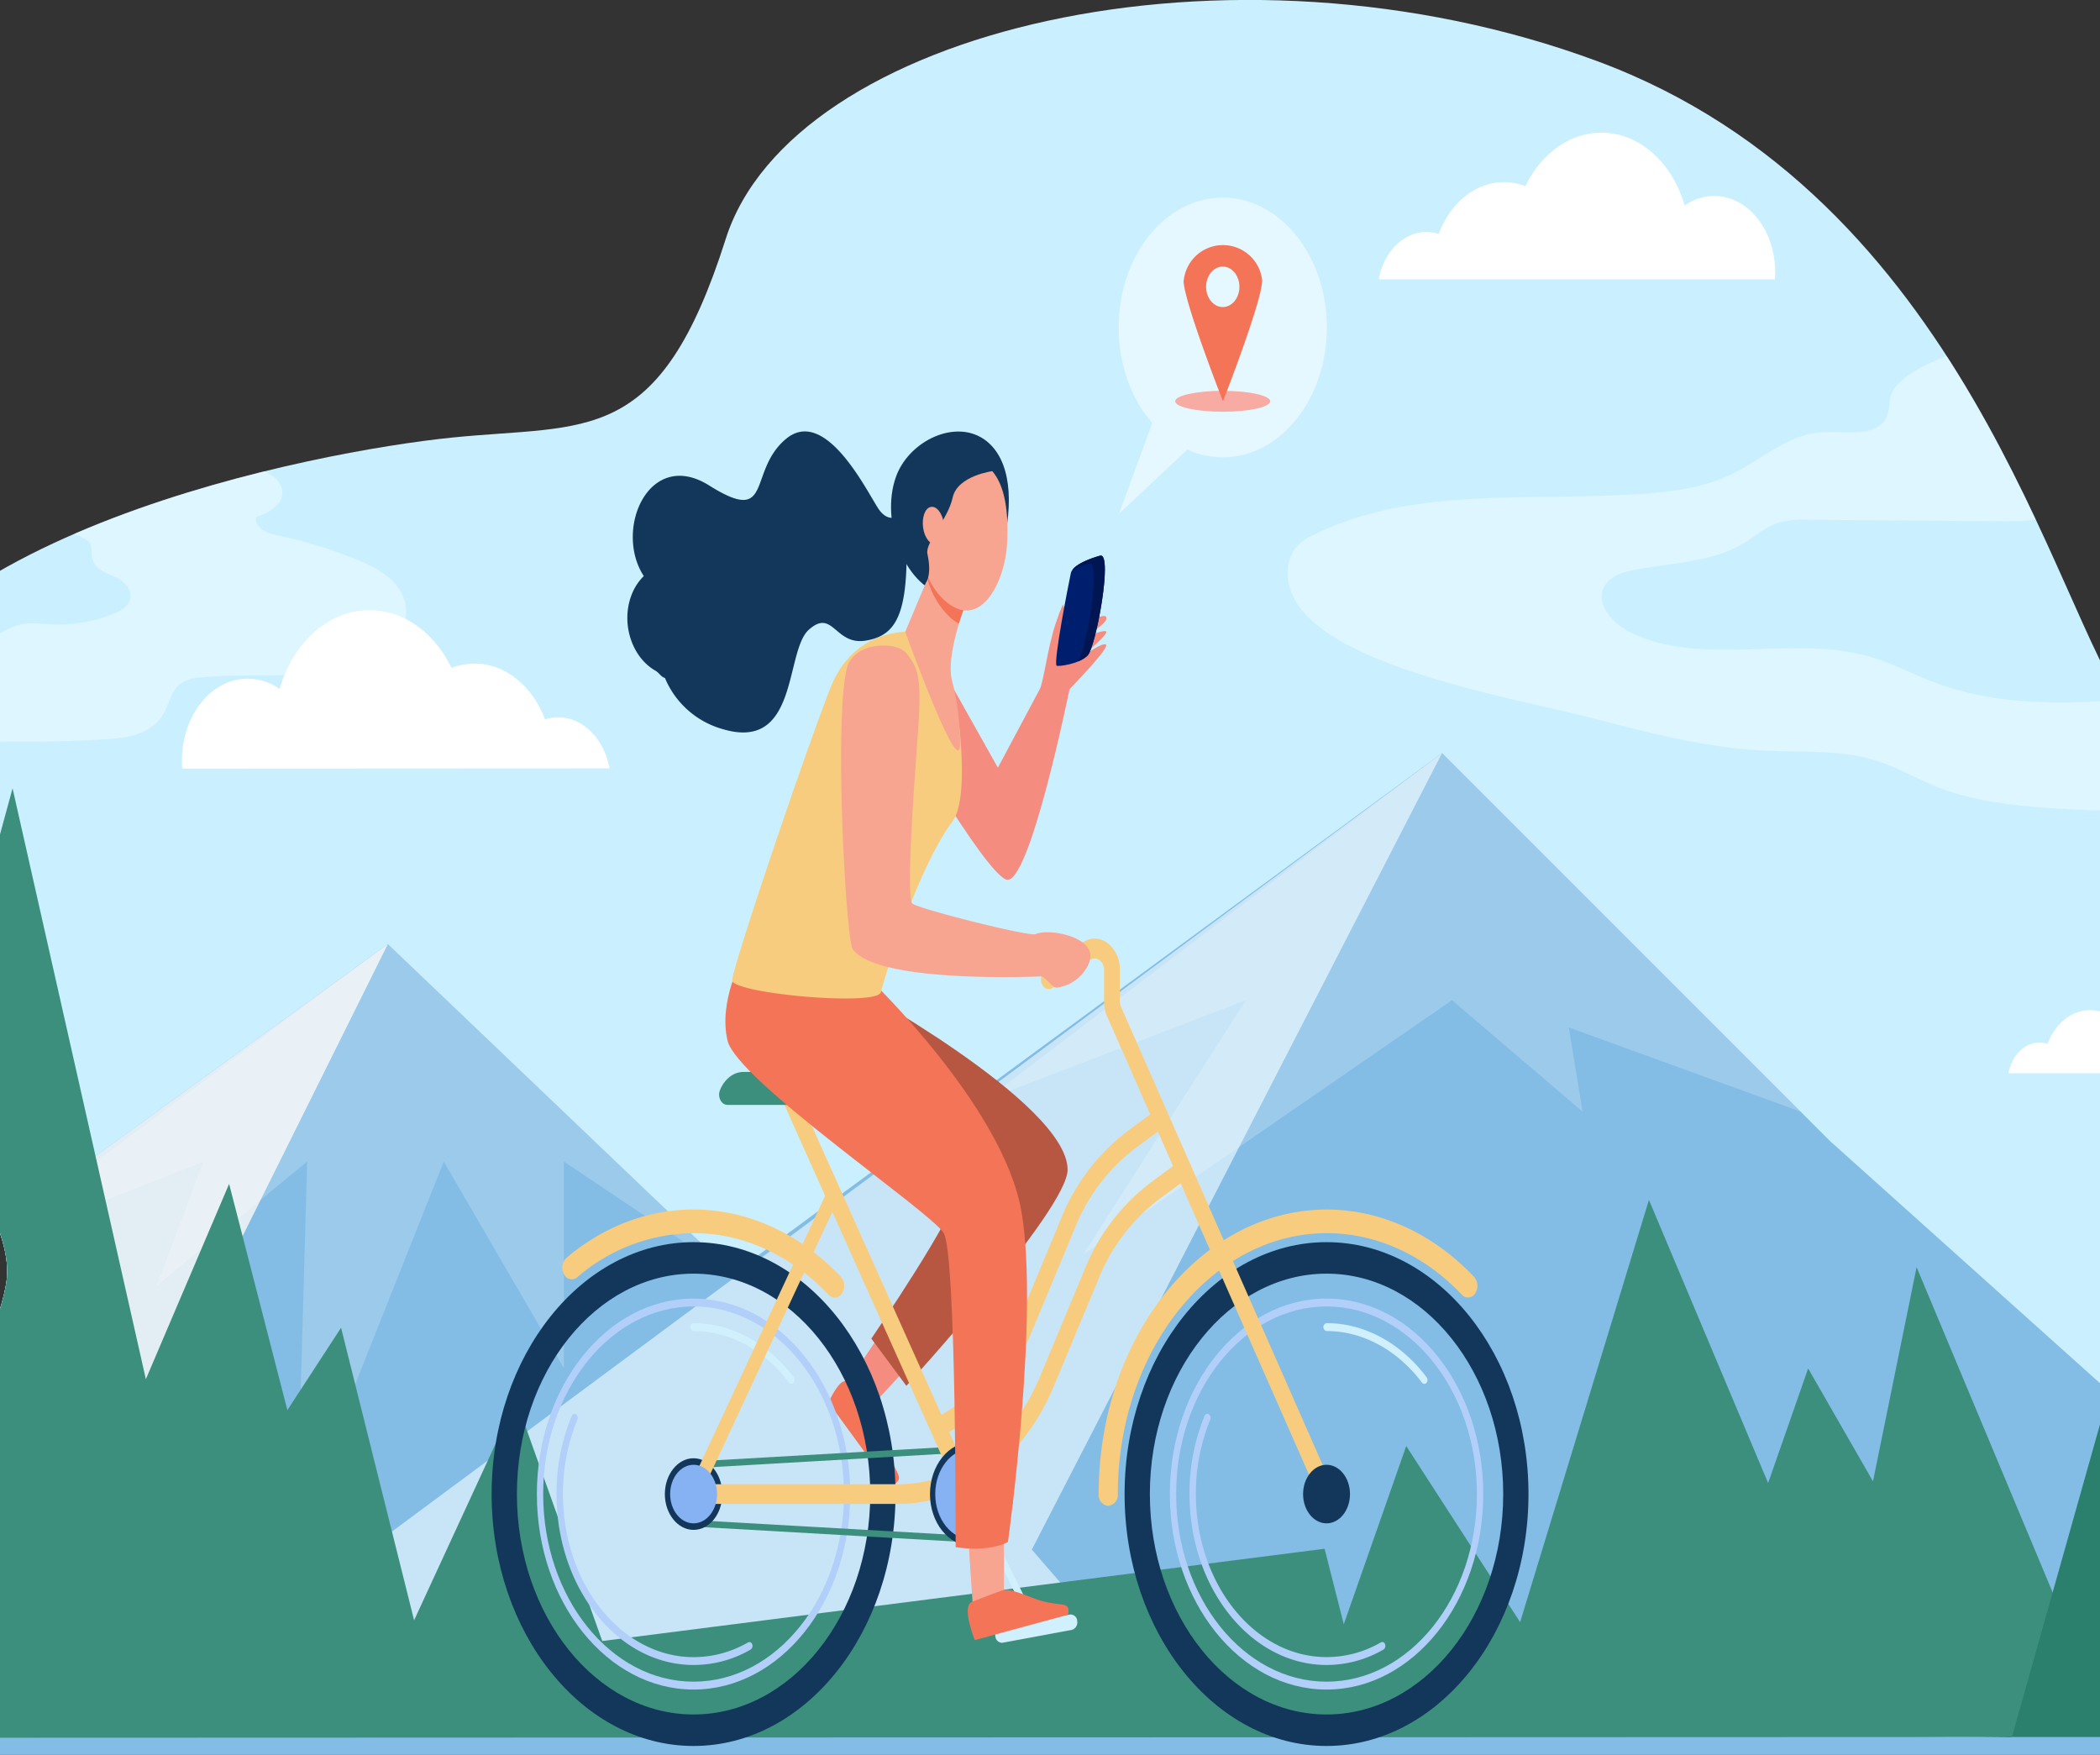 <svg xmlns="http://www.w3.org/2000/svg" xmlns:xlink="http://www.w3.org/1999/xlink" viewBox="0 0 479.44 400.59"><rect x="0" y="0" width="479.44" height="400.59" fill="#333333" stroke="none"/><defs><style>.cls-1{fill:#caf0ff;}.cls-2{isolation:isolate;}.cls-3{clip-path:url(#clip-path);}.cls-4{fill:#83bde5;}.cls-5{fill:#e3eef4;}.cls-5,.cls-7{mix-blend-mode:multiply;}.cls-10,.cls-11,.cls-6{fill:#fff;}.cls-6{opacity:0.2;}.cls-7{fill:#c8e5f7;}.cls-8{fill:#3c8f7c;}.cls-9{fill:#2a806c;}.cls-11{opacity:0.37;mix-blend-mode:screen;}.cls-12{fill:#13375b;}.cls-13{fill:#f48c7f;}.cls-14{fill:#d0f0fd;}.cls-15{fill:#001e6e;}.cls-16{fill:#001653;}.cls-17{fill:#b2cffa;}.cls-18{fill:#f7cc7f;}.cls-19{fill:#f47458;}.cls-20{fill:#b75742;}.cls-21{fill:#86b1f2;}.cls-22{fill:#f7a491;}.cls-23{fill:#f7604b;}.cls-24{fill:#e6f8ff;}.cls-25{fill:#f7aba2;}</style><clipPath id="clip-path"><path class="cls-1" d="M459.34,396.41s47,17,77.74-43.36c15.36-30.15,33.18-76.48-51.24-191.1-17-23.08-37.12-116.88-121.21-148s-183.84-7-198.95,40.61-31.53,42.19-62.41,45.32-128.76,21.6-140.59,72.8S5.38,268.51,1.44,292.85-40.86,369-23.65,390.93c3.41,4.36,13,9.2,26.46,9.2,59,0,168.13-1.42,168.13-1.42Z"/></clipPath></defs><g class="cls-2"><g id="Layer_1" data-name="Layer 1"><path class="cls-1" d="M459.34,396.41s47,17,77.74-43.36c15.36-30.15,33.18-76.48-51.24-191.1-17-23.08-37.12-116.88-121.21-148s-183.84-7-198.95,40.61-31.53,42.19-62.41,45.32-128.76,21.6-140.59,72.8S5.38,268.51,1.44,292.85-40.86,369-23.65,390.93c3.41,4.36,13,9.2,26.46,9.2,59,0,168.13-1.42,168.13-1.42Z"/><g class="cls-3"><path class="cls-4" d="M88.55,215.51,225.08,345.78-70,430.8s3.42-27.84,5.49-40.7-7.18-30-18.9-49.9Z"/><path class="cls-5" d="M-69.85,365.42c4.18,9.31,6.43,17.59,5.3,24.68-1.23,7.63-2.93,20.53-4.11,29.76-.49,4.83-1,8.65-1.38,10.94L31.49,401.55,5.77,381.91l82.78-166.4-172,124.69C-76.33,344.87-72.16,354.29-69.85,365.42Z"/><polygon class="cls-6" points="168.47 291.76 128.72 265.15 128.72 312.3 101.31 265.15 67.76 349.58 70.12 265.15 35.84 293.44 46.49 265.15 -5.39 285.59 88.55 215.51 168.47 291.76"/><polygon class="cls-4" points="361.41 431.41 579.48 405.49 417.78 260.45 329.23 171.9 -15.63 425.1 361.41 431.41"/><polygon class="cls-7" points="-10.61 423.81 296 423.67 235.57 353.73 329.23 171.9 -10.61 423.81"/><polygon class="cls-8" points="502.1 443.52 437.57 289.26 427.61 338.15 412.81 312.38 403.67 338.54 376.46 273.91 347.05 370.3 321.05 330.09 305.17 375.4 296.5 367.66 286.19 454.51 343.8 454.28 502.1 443.52"/><polygon class="cls-9" points="487.89 295.15 504.4 327.99 530.66 244.91 552.5 309.16 573.97 299.84 578.33 387.65 449.66 430.83 487.89 295.15"/><polygon class="cls-8" points="318.94 418.57 302.41 353.54 137.5 374.6 117.78 319.51 94.54 369.87 77.87 303.09 65.61 321.89 52.31 270.25 33.3 314.83 2.87 179.95 -58.63 405.49 91.76 424.23 164.07 424.23 318.94 418.57"/><polygon class="cls-6" points="411.09 253.76 358.17 234.54 361.31 253.76 331.5 228.32 247.3 286.38 284.43 228.32 225.08 251.06 329.23 171.9 411.09 253.76"/><path class="cls-10" d="M314.77,63.76c1.14-6.18,5.58-10.8,10.89-10.8a9.24,9.24,0,0,1,2.82.45c2.61-7,8.3-11.82,14.88-11.82a13.5,13.5,0,0,1,4.9.92c3.54-7.32,10-12.22,17.35-12.22,8.76,0,16.22,6.93,19,16.64a11.79,11.79,0,0,1,6.76-2.19c7.68,0,13.9,7.76,13.9,17.34q0,.86-.06,1.68Z"/><path class="cls-10" d="M458.54,245c.74-4,3.64-7,7.09-7a6,6,0,0,1,1.84.29c1.7-4.55,5.41-7.7,9.7-7.7a8.72,8.72,0,0,1,3.18.6c2.32-4.77,6.51-8,11.31-8,5.71,0,10.57,4.51,12.41,10.84a7.63,7.63,0,0,1,4.4-1.43c5,0,9.06,5.06,9.06,11.3,0,.37,0,.73,0,1.09Z"/><path class="cls-11" d="M533.71,184.05c-7.67.17-16.9.58-24.58.75-14.49.32-29,.64-43.46-.51-8.09-.64-16.25-1.77-23.76-4.79-4.52-1.83-8.76-4.33-13.42-5.81-8.19-2.61-17-1.91-25.62-2.34-13.28-.65-26.25-4-39.1-7.36C344,158.83,295.2,151.11,294,131.55a9.8,9.8,0,0,1,1.72-6.44,11.31,11.31,0,0,1,4.17-3c23-11.43,50.38-7.46,76.09-9.46,6.58-.51,13.25-1.47,19.18-4.31,6.93-3.32,13-9.2,20.66-9.67,5.4-.33,12.57,1.34,14.89-3.45a12.44,12.44,0,0,0,.72-3.82c.74-5.57,10.33-9.18,15.47-11.08,17.94,7.43,27,18.29,39.26,30.33a23,23,0,0,0-4.11.8c-4.93,1.47-9.05,4.9-14,6.41-3.78,1.17-7.81,1.15-11.77,1.12l-43-.33a22,22,0,0,0-8,.93c-2.48,1-4.49,2.75-6.72,4.15-7.38,4.63-16.67,4.71-25.28,6.32-2.73.52-5.74,1.42-7,3.82-2.18,4,1.95,8.57,6.11,10.57,16.7,8,37.26.24,55,5.61,4.75,1.44,9.16,3.78,13.79,5.55,15.19,5.82,32.09,5.31,48.31,3.64,10.11-1,20.24-2.49,30.37-3,4.75,8.54,8.83,16.93,12.43,24.75Z"/><path class="cls-11" d="M-39.38,151.9c6.27-.7,12.62,0,18.9-.6A49.19,49.19,0,0,0-1,145.17a23.67,23.67,0,0,1,5.17-2.5c2.45-.66,5-.27,7.53-.15A34.26,34.26,0,0,0,26.19,140c1.56-.63,3.3-1.68,3.56-3.56.33-2.4-1.95-4.12-3.94-4.94s-4.38-1.84-4.81-4.22c-.19-1.07.07-2.28-.44-3.2A3.22,3.22,0,0,0,19,122.83c-6.62-3.28-13.8-4.55-21-4.9-1,0-1.95,0-2.94,0a203,203,0,0,1,36.47-13.77c.81,0,1.62,0,2.43,0,9.53-.33,19.78-1.4,27.93,4.31a5.64,5.64,0,0,1,2.47,3c.86,3.37-2.89,5.67-5.86,6.53-.46,2.33,2.22,3.66,4.28,4.08a105.93,105.93,0,0,1,19.48,6c4.49,1.86,9.47,4.82,10.35,10.21a11.69,11.69,0,0,1-3.76,10.11,19.33,19.33,0,0,1-9.24,4.3c-11.21,2.5-22.81.78-34.18,2a8,8,0,0,0-4.34,1.44c-2,1.62-2.47,4.66-3.84,6.94-2.71,4.53-8.15,5.36-12.92,5.66A301.37,301.37,0,0,1-7.58,169a23.41,23.41,0,0,0-8,.55c-2.73.85-5.12,2.7-7.64,4.15-5.14,3-10.85,4.26-16.55,5.3a53.36,53.36,0,0,1-.1-25.32C-39.73,153.1-39.56,152.5-39.38,151.9Z"/><path class="cls-10" d="M139.17,175.4c-1.23-6.67-6-11.65-11.74-11.65a10,10,0,0,0-3,.48c-2.82-7.53-9-12.75-16.06-12.75a14.49,14.49,0,0,0-5.28,1c-3.82-7.91-10.77-13.19-18.72-13.19-9.45,0-17.49,7.48-20.54,18a12.72,12.72,0,0,0-7.29-2.36c-8.29,0-15,8.38-15,18.71,0,.61,0,1.21.07,1.81Z"/></g><path class="cls-4" d="M533.37,400.88l-567.08.19c-.62,0-1.11-1-1.12-2.19h0c0-1.21.5-2.19,1.12-2.19l567.08-.2c.62,0,1.12,1,1.12,2.2h0C534.49,399.9,534,400.88,533.37,400.88Z"/><path class="cls-12" d="M204.5,109C201,119,206.44,133.6,215.3,135.7c5.75,1.37,11.41-2.48,13.33-9.75,3.11-11.8,1.92-21-3.37-25.24C218.42,95.26,207.35,100.65,204.5,109Z"/><path class="cls-13" d="M204.76,164.29s19.61,34.25,24.89,36.47S244.2,157.2,244.2,157.2s2.06-5.83,2.65-6.15c2.32-1.28-.69-3.62-.69-3.62l-3.44-9.4s-.35.23-1.72,4.35c-1.87,5.57-2.72,13.34-3.65,15l-9.53,17.86-13.38-23.83Z"/><path class="cls-13" d="M242.85,142.2l.83-.36a5.31,5.31,0,0,0,1.12-.66c1.42-1.08,5.34-3.94,5.94-3,.74,1.14-5.3,5.42-5.3,5.42s6.76-4.18,7.16-2.64-6.57,5.39-6.57,5.39,6.19-3,6.53-2.13-6.82,6.64-6.82,6.64,5.87-4.45,6.76-3.7-8.36,10.19-8.36,10.19Z"/><path class="cls-14" d="M236.59,372.61a.71.71,0,0,1-.62-.42L221.2,342.43a1,1,0,0,1,.24-1.24.64.64,0,0,1,1,.29l14.77,29.76a1,1,0,0,1-.24,1.24A.6.6,0,0,1,236.59,372.61Z"/><path class="cls-15" d="M251.21,126.83s-6.22,1.62-6.73,4-4,20.18-3.26,21.11c.24.29,5.17-.32,7.1-2.32S254.1,126.32,251.21,126.83Z"/><path class="cls-16" d="M248.73,128.63a23.69,23.69,0,0,0-3.88,1.43c1.44-1.95,6.36-3.23,6.36-3.23,2.89-.51-1,20.78-2.89,22.78a6.35,6.35,0,0,1-2.18,1.37C248.14,147.38,251.48,128.15,248.73,128.63Z"/><path class="cls-12" d="M302.86,398.56c-25.43,0-46.11-25.8-46.11-57.5s20.68-57.51,46.11-57.51,46.1,25.8,46.1,57.51S328.28,398.56,302.86,398.56Zm0-107.82c-22.25,0-40.34,22.57-40.34,50.32s18.09,50.31,40.34,50.31,40.33-22.57,40.33-50.31S325.1,290.74,302.86,290.74Z"/><path class="cls-17" d="M302.86,385.68c-19.73,0-35.78-20-35.78-44.62s16.05-44.63,35.78-44.63,35.77,20,35.77,44.63S322.58,385.68,302.86,385.68Zm0-87.45c-18.94,0-34.34,19.21-34.34,42.83s15.4,42.82,34.34,42.82,34.33-19.21,34.33-42.82S321.79,298.23,302.86,298.23Z"/><path class="cls-17" d="M302.86,380.07c-17.25,0-31.29-17.5-31.29-39A46.43,46.43,0,0,1,275,323.23a.66.66,0,0,1,1-.39,1,1,0,0,1,.31,1.21,44.4,44.4,0,0,0-3.29,17c0,20.52,13.39,37.22,29.85,37.22a24.74,24.74,0,0,0,12.4-3.36.66.66,0,0,1,.95.44,1,1,0,0,1-.35,1.19A25.92,25.92,0,0,1,302.86,380.07Z"/><path class="cls-14" d="M325.16,315.9a.65.65,0,0,1-.52-.29c-5.63-7.48-13.56-11.77-21.78-11.77a.92.92,0,0,1,0-1.8c8.61,0,16.93,4.5,22.83,12.34a1.06,1.06,0,0,1,0,1.27A.61.61,0,0,1,325.16,315.9Z"/><path class="cls-18" d="M253,343.75a2.47,2.47,0,0,1-2.17-2.69c0-35.82,23.36-64.95,52.08-64.95,12.3,0,24.24,5.45,33.62,15.36a3.16,3.16,0,0,1,.25,3.8,1.88,1.88,0,0,1-3,.31c-8.6-9.08-19.55-14.08-30.83-14.08-26.33,0-47.75,26.72-47.75,59.56A2.47,2.47,0,0,1,253,343.75Z"/><path class="cls-13" d="M206.36,313l-8.83,9.54s-3,.4-4.05-1.53a7.5,7.5,0,0,1-.86-4.05l8.25-12.28Z"/><path class="cls-19" d="M199.4,320.56c1.9-.93,0,0,2.19,8.43,2,5.54,4.26,7.8,3.5,8.93a4.82,4.82,0,0,1-1.82,1.59l-14.12-19.38s3.11-6.9,4.61-4.25C200.35,322.85,199.4,320.56,199.4,320.56Z"/><path class="cls-20" d="M193.4,224.41s50.34,27.3,50.34,42.61c0,9.07-36.81,49.33-36.81,49.33l-8-10.78s20.05-29.38,19.21-33-48.15-27.76-49.71-33.6,6.56-16,6.56-16Z"/><path class="cls-12" d="M158.34,398.56c-25.42,0-46.1-25.8-46.1-57.5s20.68-57.51,46.1-57.51,46.11,25.8,46.11,57.51S183.77,398.56,158.34,398.56Zm0-107.82c-22.24,0-40.33,22.57-40.33,50.32s18.09,50.31,40.33,50.31,40.34-22.57,40.34-50.31S180.59,290.74,158.34,290.74Z"/><path class="cls-17" d="M158.34,385.68c-19.72,0-35.77-20-35.77-44.62s16.05-44.63,35.77-44.63,35.78,20,35.78,44.63S178.07,385.68,158.34,385.68Zm0-87.45c-18.93,0-34.33,19.21-34.33,42.83s15.4,42.82,34.33,42.82,34.34-19.21,34.34-42.82S177.28,298.23,158.34,298.23Z"/><path class="cls-17" d="M158.34,380.07c-17.24,0-31.28-17.5-31.28-39a46.43,46.43,0,0,1,3.45-17.83.66.66,0,0,1,1-.39,1,1,0,0,1,.31,1.21,44.4,44.4,0,0,0-3.29,17c0,20.52,13.39,37.22,29.84,37.22a24.75,24.75,0,0,0,12.41-3.36.66.66,0,0,1,.95.44,1,1,0,0,1-.35,1.19A25.92,25.92,0,0,1,158.34,380.07Z"/><path class="cls-14" d="M180.65,315.9a.65.65,0,0,1-.52-.29c-5.63-7.48-13.57-11.77-21.79-11.77a.92.92,0,0,1,0-1.8c8.62,0,16.94,4.5,22.84,12.34a1.06,1.06,0,0,1,0,1.27A.61.61,0,0,1,180.65,315.9Z"/><path class="cls-18" d="M190.57,296.22a1.9,1.9,0,0,1-1.39-.64c-8.6-9.08-19.55-14.08-30.84-14.08a41.12,41.12,0,0,0-26.58,10.08,1.91,1.91,0,0,1-3-.74,3.13,3.13,0,0,1,.59-3.74c8.58-7.19,18.61-11,29-11,12.31,0,24.25,5.45,33.63,15.36a3.16,3.16,0,0,1,.25,3.8A2,2,0,0,1,190.57,296.22Z"/><path class="cls-8" d="M158.34,335.12a.67.67,0,0,1-.59-.71.7.7,0,0,1,.57-.78L221.79,330a.66.66,0,0,1,.62.71.7.7,0,0,1-.57.78l-63.47,3.67Z"/><path class="cls-8" d="M222.72,352.15h0l-64.37-3.67a.69.69,0,0,1-.57-.78.67.67,0,0,1,.62-.71l64.38,3.67a.7.7,0,0,1,.56.78A.66.66,0,0,1,222.72,352.15Z"/><path class="cls-12" d="M158.34,349.23c-3.61,0-6.55-3.67-6.55-8.17s2.94-8.18,6.55-8.18,6.56,3.67,6.56,8.18S162,349.23,158.34,349.23Z"/><path class="cls-18" d="M214.3,328a1.85,1.85,0,0,1-1.67-1.39,2.48,2.48,0,0,1,1-2.93c7.93-4.08,14.48-11.56,18.44-21.05l10.17-24.43a47.08,47.08,0,0,1,15.18-20l6.57-4.83a1.61,1.61,0,0,1,2.46.79,2.59,2.59,0,0,1-.63,3.08l-6.57,4.83a42.75,42.75,0,0,0-13.81,18.18l-10.18,24.43c-4.34,10.43-11.54,18.65-20.25,23.13A1.47,1.47,0,0,1,214.3,328Z"/><path class="cls-18" d="M219.41,339.83a1.78,1.78,0,0,1-1.57-1.15l-39.73-88.62a2.56,2.56,0,0,1,.69-3.06,1.63,1.63,0,0,1,2.45.87L221,336.48a2.55,2.55,0,0,1-.69,3.06A1.49,1.49,0,0,1,219.41,339.83Z"/><path class="cls-18" d="M205.09,343.3H158.34a2.3,2.3,0,0,1,0-4.49h46.75c13.64,0,26-9.38,32.31-24.48l10.18-24.43a47,47,0,0,1,15.18-20l6.57-4.83a1.61,1.61,0,0,1,2.46.79,2.58,2.58,0,0,1-.63,3.08l-6.57,4.83A42.75,42.75,0,0,0,250.78,292L240.6,316.4C233.69,333,220.08,343.3,205.09,343.3Z"/><path class="cls-18" d="M158.34,342.85a1.27,1.27,0,0,1-.72-.24,2.06,2.06,0,0,1-.52-2.46L189,271.63a1.3,1.3,0,0,1,2-.65,2.06,2.06,0,0,1,.52,2.46L159.59,342A1.42,1.42,0,0,1,158.34,342.85Z"/><path class="cls-12" d="M221.82,352.9c-5.24,0-9.5-5.32-9.5-11.84s4.26-11.85,9.5-11.85,9.49,5.32,9.49,11.85S227.05,352.9,221.82,352.9Z"/><path class="cls-21" d="M153,341.06c0,3.69,2.4,6.68,5.35,6.68s5.36-3,5.36-6.68-2.4-6.69-5.36-6.69S153,337.37,153,341.06Z"/><path class="cls-21" d="M213.52,341.06c0,5.71,3.71,10.35,8.3,10.35s8.3-4.64,8.3-10.35-3.72-10.35-8.3-10.35S213.52,335.34,213.52,341.06Z"/><path class="cls-14" d="M228.66,375a1.58,1.58,0,0,1-1.42-1.53,1.77,1.77,0,0,1,1.21-2l15.85-2.92a1.52,1.52,0,0,1,1.63,1.51,1.77,1.77,0,0,1-1.21,2L228.87,375A.75.75,0,0,1,228.66,375Z"/><path class="cls-8" d="M169.77,244.69h14a2.16,2.16,0,0,1,1.89,2.36v2.82a2.15,2.15,0,0,1-1.89,2.35H166.08c-1.38,0-2.33-1.81-1.71-3.36C165.36,246.39,167.41,244.69,169.77,244.69Z"/><path class="cls-22" d="M229.2,343.75v20.89s-1.44,3.26-3.33,3.26a11.54,11.54,0,0,1-3.74-.74l-1.84-27.62Z"/><path class="cls-19" d="M229,363c1.51-.22,3,.29,7.21,1.92,4.67,1.78,7.35.79,7.65,2.22s-.17,1.5-.17,1.5l-21.14,5.75s-3.14-7.73-.66-8.71C227.39,363.48,229,363,229,363Z"/><path class="cls-19" d="M198.13,223.07s31,29.49,35.09,53.6-3.1,75.32-3.1,75.32-3.93,2.39-11.94,1.19c0,0,.16-66.93-2.73-71.72s-47.18-34.89-49.34-43.88,3.39-18.87,3.39-18.87Z"/><path class="cls-23" d="M180.84,214.34l-.14,0a.77.77,0,0,1-.44-.9c.3-1.56.53-2.52.54-2.56a.58.58,0,0,1,.74-.5.78.78,0,0,1,.4.93s-.23,1-.52,2.48A.64.64,0,0,1,180.84,214.34Z"/><path class="cls-18" d="M209.57,144.29a20.23,20.23,0,0,1,7.93,12c1.8,8.09,3.66,26.24,0,31.15-5.77,7.71-12.36,24.57-16.4,39.07-.91,3.28-34.33.25-33.95-2.8.53-4.3,16.53-51.63,22.41-66.61S209.57,144.29,209.57,144.29Z"/><path class="cls-22" d="M221.14,136.22s-5.53,13-3.73,19.4a56.83,56.83,0,0,1,1.77,14.17c0,9-12.51-25.57-12.51-25.57l6.12-14.55Z"/><path class="cls-19" d="M211.76,132.12A18.21,18.21,0,0,0,217,141a11.24,11.24,0,0,0,1.91,1.35c1.06-3.49,2.19-6.13,2.19-6.13l-8.35-6.55Z"/><path class="cls-18" d="M302.86,343.3a1.77,1.77,0,0,1-1.58-1.16l-48.5-110.08a8.73,8.73,0,0,1-.71-3.45v-7.14a2.75,2.75,0,0,0-1.08-2.32,1.75,1.75,0,0,0-2.15,0l-8.45,6.32a1.62,1.62,0,0,1-2.47-.77,2.58,2.58,0,0,1,.62-3.08l8.44-6.33a4.74,4.74,0,0,1,5.78-.09,7.51,7.51,0,0,1,2.91,6.23v7.14a3.06,3.06,0,0,0,.27,1.28L304.43,340a2.55,2.55,0,0,1-.71,3A1.49,1.49,0,0,1,302.86,343.3Z"/><path class="cls-12" d="M297.5,341.06c0,3.69,2.4,6.68,5.36,6.68s5.35-3,5.35-6.68-2.4-6.69-5.35-6.69S297.5,337.37,297.5,341.06Z"/><path class="cls-22" d="M248.18,216.09c-2.25-2.81-9.07-4-11.77-2.85-1.46.6-27.71-6-28.22-7.08-1.24-2.6.42-25.93,1.38-39s-.08-14.71-2.6-18c-2.16-2.86-12.05-2.71-13.6,3.33-3,11.68-.24,62.1,1.33,64.22,5.87,7.89,42.37,6.18,43,6.18.9,0,2.57,2.57,3.47,2.57a9.11,9.11,0,0,0,5.34-2.54C247.05,222.42,250.43,218.89,248.18,216.09Z"/><path class="cls-12" d="M200.42,115.94c-2.89-4.54-12.16-23.14-21-15.73s-2.72,19.9-17.53,10.6c-13.73-8.6-21.81,10.11-14.91,20.69a12,12,0,0,0-2.88,4.54c-2.33,6.36.16,14,5.54,17.06.86.49,1.29,1.45,2.17,1.66a20.17,20.17,0,0,0,13.06,11.64c17.58,5.36,14.23-17.7,19.79-22.65s5.9,3.65,13,2.48,9.86-6.15,9.25-24.58l-.37-4.84S203.31,120.48,200.42,115.94Z"/><path class="cls-22" d="M218.48,104.57a11.43,11.43,0,0,0-6.84,5.22c-2.72,4.41-3.8,20.54,4.19,27.43s13.58-4.32,14.08-13S229.38,103.8,218.48,104.57Z"/><path class="cls-12" d="M207,120.88c-.22-8.27,1.08-14.23,6.11-16.21s9.37-4.07,12.83,2l.85.84s-8.18,1-9.29,6.06-6.33,10.29-5.77,12.86c1.1,5-.38,6.57-.38,6.57l-.72-.87S207.24,129.15,207,120.88Z"/><path class="cls-22" d="M215.49,119.48c.36,2.34-.42,4.46-1.74,4.73s-2.68-1.41-3-3.75.43-4.47,1.75-4.74S215.14,117.13,215.49,119.48Z"/><ellipse class="cls-24" cx="279.16" cy="74.75" rx="23.76" ry="29.63"/><polygon class="cls-24" points="264.02 93.99 255.5 117.24 272.13 101.63 264.02 93.99"/><path class="cls-25" d="M268.3,91.6c0,1.32,4.86,2.39,10.86,2.39S290,92.92,290,91.6s-4.86-2.38-10.86-2.38S268.3,90.29,268.3,91.6Z"/><path class="cls-19" d="M270.21,64c0,4.69,9,27.61,9,27.61s8.95-22.92,8.95-27.61a9,9,0,0,0-17.9,0Zm5.15,1.48c0-2.55,1.7-4.62,3.8-4.62s3.8,2.07,3.8,4.62-1.7,4.61-3.8,4.61S275.36,68,275.36,65.47Z"/></g></g></svg>